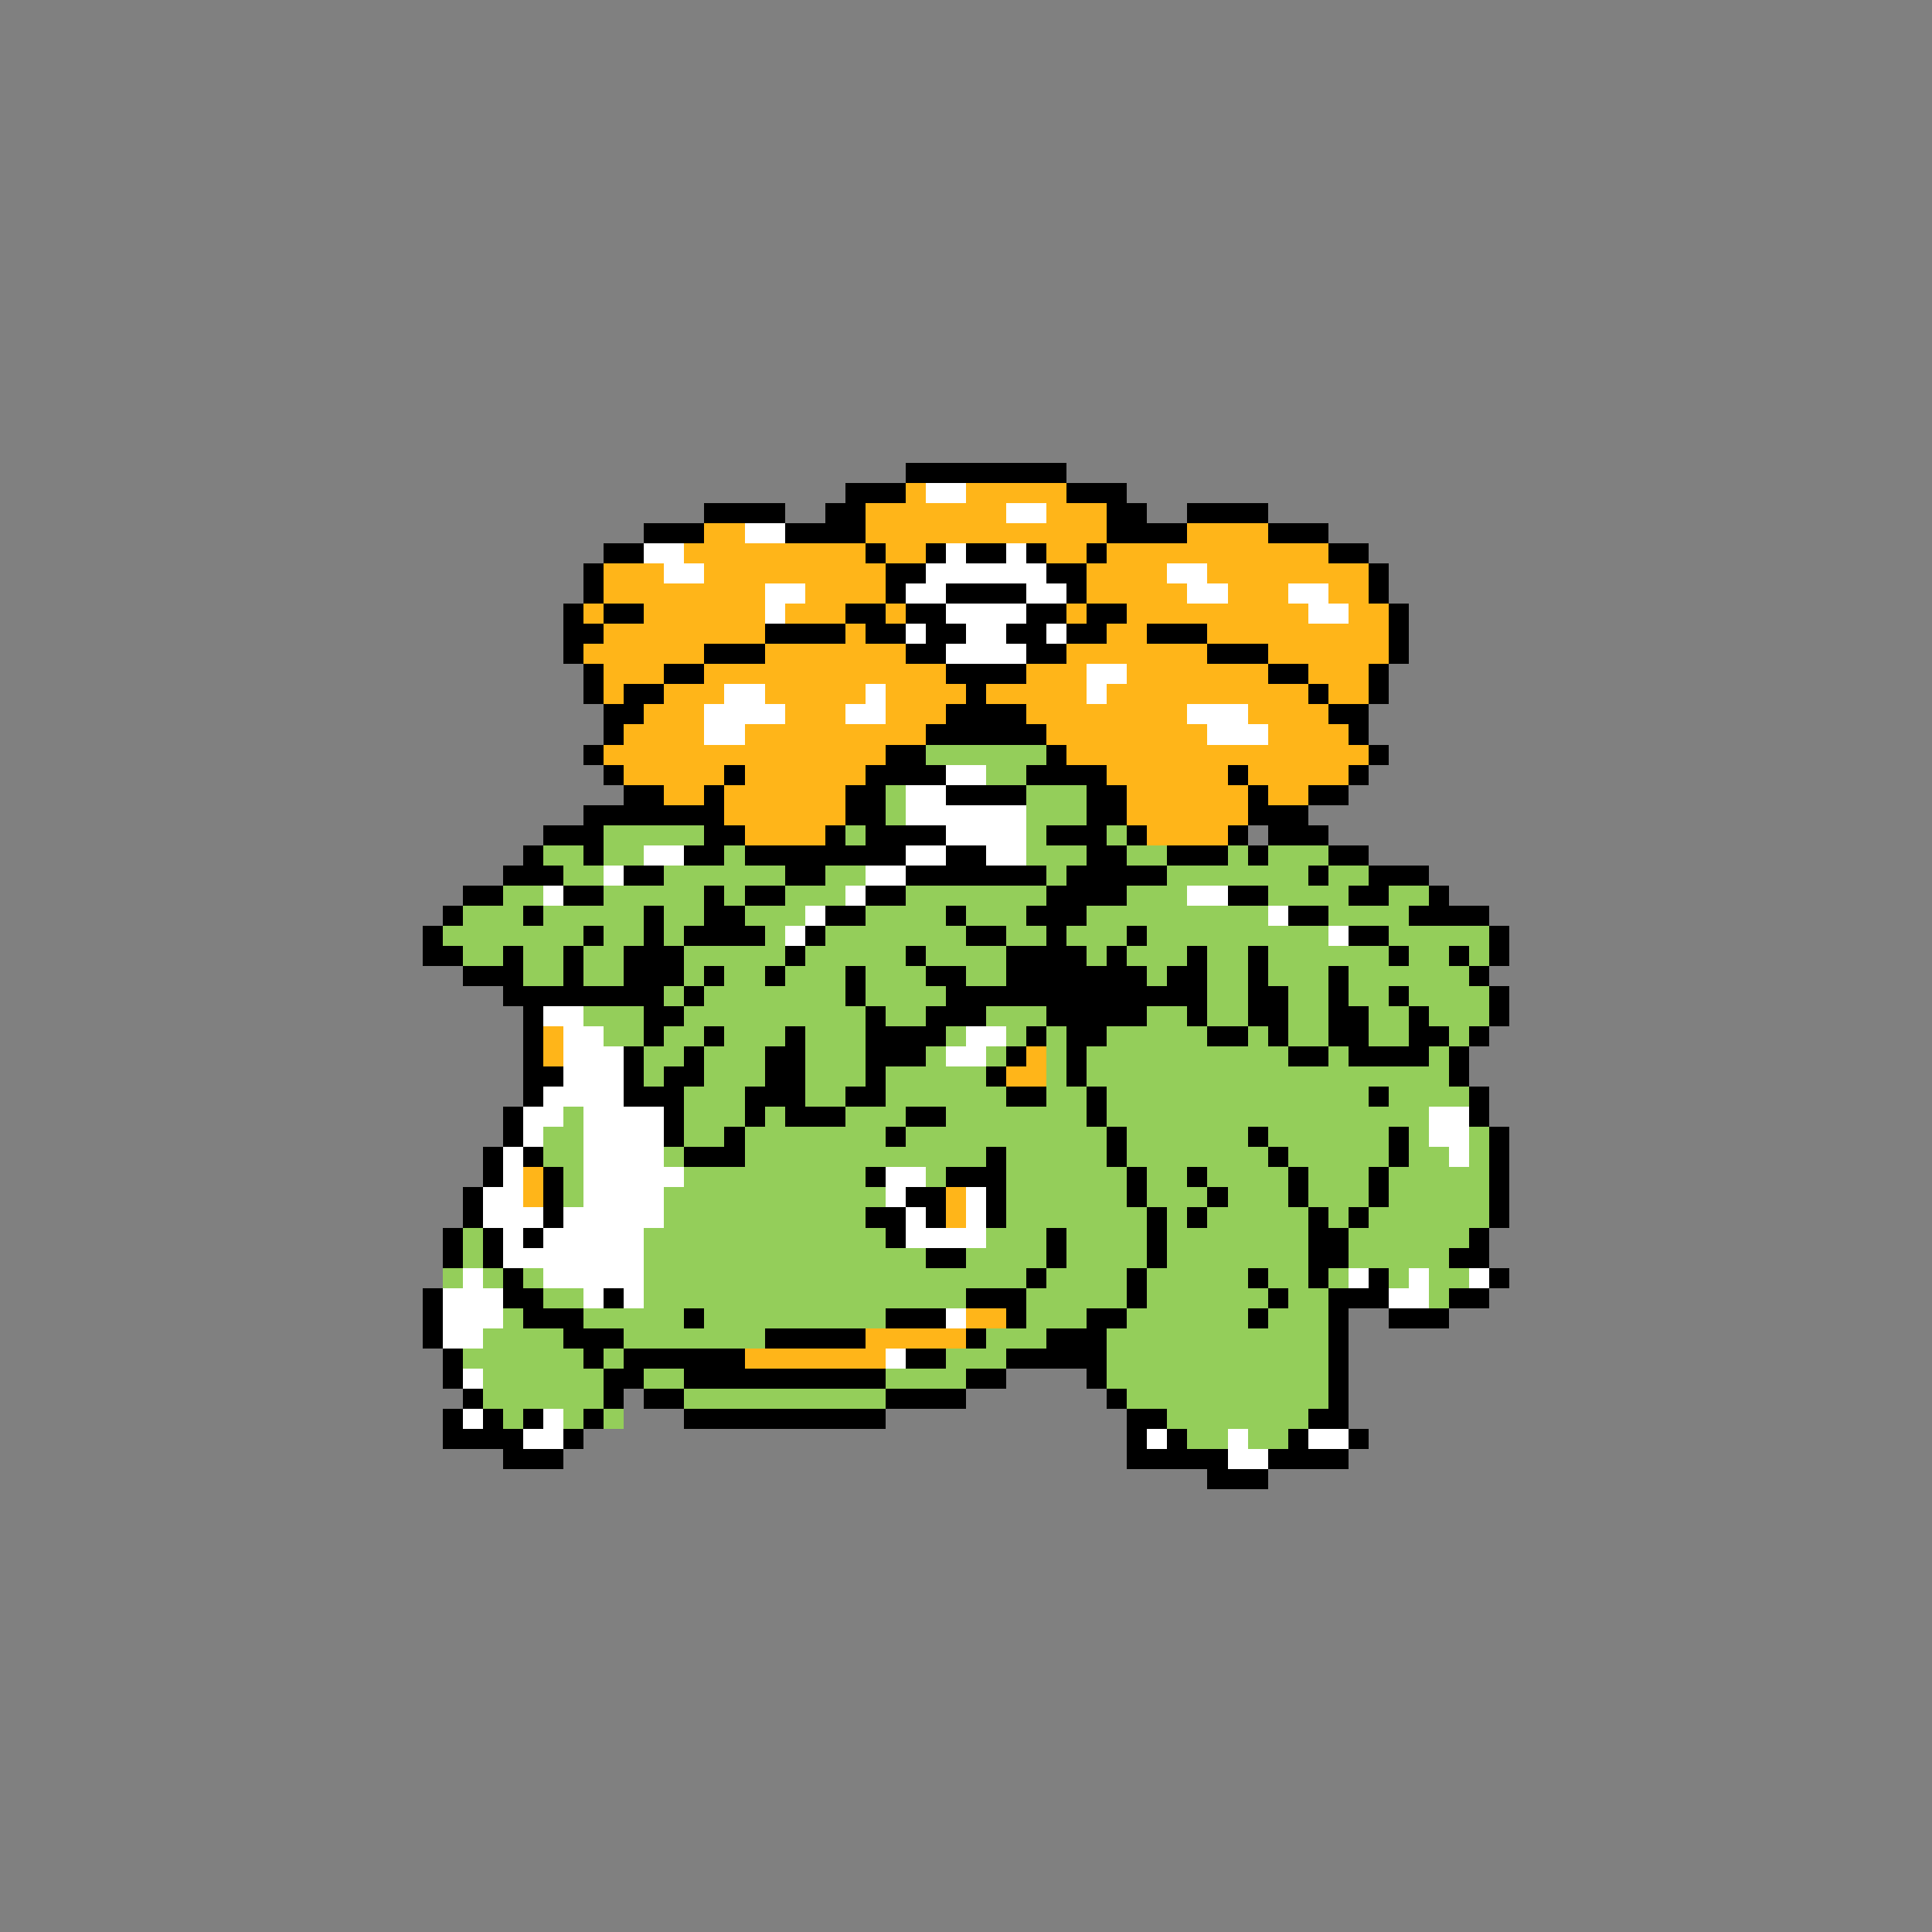 <svg xmlns="http://www.w3.org/2000/svg" viewBox="0 -0.5 96 96" shape-rendering="crispEdges">
<rect x="0" y="-0.5" width="96" height="96" fill="#808080" stroke="none"/>
<path stroke="#000000" d="M45 23h8M42 24h3M53 24h3M35 25h4M41 25h2M55 25h2M59 25h4M32 26h3M39 26h4M55 26h4M63 26h3M30 27h2M43 27h1M46 27h1M48 27h2M51 27h1M54 27h1M66 27h2M29 28h1M44 28h2M52 28h2M68 28h1M29 29h1M44 29h1M47 29h4M53 29h1M68 29h1M28 30h1M30 30h2M42 30h2M45 30h2M51 30h2M54 30h2M69 30h1M28 31h2M38 31h4M43 31h2M46 31h2M50 31h2M53 31h2M57 31h3M69 31h1M28 32h1M35 32h3M45 32h2M51 32h2M60 32h3M69 32h1M29 33h1M33 33h2M47 33h4M63 33h2M68 33h1M29 34h1M31 34h2M48 34h1M65 34h1M68 34h1M30 35h2M47 35h4M66 35h2M30 36h1M46 36h6M67 36h1M29 37h1M44 37h2M52 37h1M68 37h1M30 38h1M36 38h1M43 38h4M51 38h4M61 38h1M67 38h1M31 39h2M35 39h1M42 39h2M47 39h4M54 39h2M62 39h1M65 39h2M29 40h7M42 40h2M54 40h2M62 40h3M27 41h3M35 41h2M41 41h1M43 41h4M52 41h3M56 41h1M61 41h1M63 41h3M26 42h1M29 42h1M34 42h2M37 42h8M47 42h2M54 42h2M58 42h3M62 42h1M66 42h2M25 43h3M31 43h2M39 43h2M45 43h7M53 43h5M65 43h1M68 43h3M23 44h2M28 44h2M35 44h1M37 44h2M43 44h2M52 44h4M61 44h2M67 44h2M71 44h1M22 45h1M26 45h1M32 45h1M35 45h2M41 45h2M47 45h1M51 45h3M64 45h2M70 45h4M21 46h1M29 46h1M32 46h1M34 46h4M40 46h1M48 46h2M52 46h1M56 46h1M67 46h2M74 46h1M21 47h2M25 47h1M28 47h1M31 47h3M39 47h1M45 47h1M50 47h4M55 47h1M59 47h1M62 47h1M69 47h1M72 47h1M74 47h1M23 48h3M28 48h1M31 48h3M35 48h1M38 48h1M42 48h1M46 48h2M50 48h7M58 48h2M62 48h1M66 48h1M73 48h1M25 49h8M34 49h1M42 49h1M47 49h13M62 49h2M66 49h1M69 49h1M74 49h1M26 50h1M32 50h2M43 50h1M46 50h3M52 50h5M59 50h1M62 50h2M66 50h2M70 50h1M74 50h1M26 51h1M32 51h1M35 51h1M39 51h1M43 51h4M51 51h1M53 51h2M60 51h2M63 51h1M66 51h2M70 51h2M73 51h1M26 52h1M31 52h1M34 52h1M38 52h2M43 52h3M50 52h1M53 52h1M64 52h2M67 52h4M72 52h1M26 53h2M31 53h1M33 53h2M38 53h2M43 53h1M49 53h1M53 53h1M72 53h1M26 54h1M31 54h3M37 54h3M42 54h2M50 54h2M54 54h1M68 54h1M73 54h1M25 55h1M33 55h1M37 55h1M39 55h3M45 55h2M54 55h1M73 55h1M25 56h1M33 56h1M36 56h1M44 56h1M55 56h1M62 56h1M69 56h1M74 56h1M24 57h1M26 57h1M34 57h3M49 57h1M55 57h1M63 57h1M69 57h1M74 57h1M24 58h1M27 58h1M43 58h1M47 58h3M56 58h1M59 58h1M64 58h1M68 58h1M74 58h1M23 59h1M27 59h1M45 59h2M49 59h1M56 59h1M60 59h1M64 59h1M68 59h1M74 59h1M23 60h1M27 60h1M43 60h2M46 60h1M49 60h1M57 60h1M59 60h1M65 60h1M67 60h1M74 60h1M22 61h1M24 61h1M26 61h1M44 61h1M52 61h1M57 61h1M65 61h2M73 61h1M22 62h1M24 62h1M46 62h2M52 62h1M57 62h1M65 62h2M72 62h2M25 63h1M51 63h1M56 63h1M62 63h1M65 63h1M68 63h1M74 63h1M21 64h1M25 64h2M30 64h1M48 64h3M56 64h1M63 64h1M66 64h3M72 64h2M21 65h1M26 65h3M34 65h1M44 65h3M50 65h1M54 65h2M62 65h1M66 65h1M69 65h3M21 66h1M28 66h3M38 66h5M48 66h1M52 66h3M66 66h1M22 67h1M29 67h1M31 67h6M45 67h2M50 67h5M66 67h1M22 68h1M30 68h2M34 68h10M48 68h2M54 68h1M66 68h1M23 69h1M30 69h1M32 69h2M44 69h4M55 69h1M66 69h1M22 70h1M24 70h1M26 70h1M29 70h1M34 70h10M56 70h2M65 70h2M22 71h4M28 71h1M56 71h1M58 71h1M64 71h1M67 71h1M25 72h3M56 72h5M63 72h4M60 73h3" />
<path stroke="#ffb519" d="M45 24h1M48 24h5M43 25h7M52 25h3M35 26h2M43 26h12M59 26h4M34 27h9M44 27h2M52 27h2M55 27h11M30 28h3M35 28h9M54 28h4M60 28h8M30 29h8M40 29h4M54 29h5M61 29h3M66 29h2M29 30h1M32 30h6M39 30h3M44 30h1M53 30h1M56 30h9M67 30h2M30 31h8M42 31h1M55 31h2M60 31h9M29 32h6M38 32h7M53 32h7M63 32h6M30 33h3M35 33h12M51 33h3M56 33h7M65 33h3M30 34h1M33 34h3M38 34h5M44 34h4M49 34h5M55 34h10M66 34h2M32 35h3M39 35h3M44 35h3M51 35h8M62 35h4M31 36h4M37 36h9M52 36h8M63 36h4M30 37h14M53 37h15M31 38h5M37 38h6M55 38h6M62 38h5M33 39h2M36 39h6M56 39h6M63 39h2M36 40h6M56 40h6M37 41h4M57 41h4M27 51h1M27 52h1M51 52h1M50 53h2M26 58h1M26 59h1M47 59h1M47 60h1M48 65h2M43 66h5M37 67h7" />
<path stroke="#ffffff" d="M46 24h2M50 25h2M37 26h2M32 27h2M47 27h1M50 27h1M33 28h2M46 28h6M58 28h2M38 29h2M45 29h2M51 29h2M59 29h2M64 29h2M38 30h1M47 30h4M65 30h2M45 31h1M48 31h2M52 31h1M47 32h4M54 33h2M36 34h2M43 34h1M54 34h1M35 35h4M42 35h2M59 35h3M35 36h2M60 36h3M47 38h2M45 39h2M45 40h6M47 41h4M32 42h2M45 42h2M49 42h2M30 43h1M43 43h2M27 44h1M42 44h1M59 44h2M40 45h1M63 45h1M39 46h1M66 46h1M27 50h2M28 51h2M48 51h2M28 52h3M47 52h2M28 53h3M27 54h4M26 55h2M29 55h4M71 55h2M26 56h1M29 56h4M71 56h2M25 57h1M29 57h4M72 57h1M25 58h1M29 58h5M44 58h2M24 59h2M29 59h4M44 59h1M48 59h1M24 60h3M28 60h5M45 60h1M48 60h1M25 61h1M27 61h5M45 61h4M25 62h7M23 63h1M27 63h5M67 63h1M70 63h1M73 63h1M22 64h3M29 64h1M31 64h1M69 64h2M22 65h3M47 65h1M22 66h2M44 67h1M23 68h1M23 70h1M27 70h1M26 71h2M57 71h1M61 71h1M65 71h2M61 72h2" />
<path stroke="#94ce5a" d="M46 37h6M49 38h2M44 39h1M51 39h3M44 40h1M51 40h3M30 41h5M42 41h1M51 41h1M55 41h1M27 42h2M30 42h2M36 42h1M51 42h3M56 42h2M61 42h1M63 42h3M28 43h2M33 43h6M41 43h2M52 43h1M58 43h7M66 43h2M25 44h2M30 44h5M36 44h1M39 44h3M45 44h7M56 44h3M63 44h4M69 44h2M23 45h3M27 45h5M33 45h2M37 45h3M43 45h4M48 45h3M54 45h9M66 45h4M22 46h7M30 46h2M33 46h1M38 46h1M41 46h7M50 46h2M53 46h3M57 46h9M69 46h5M23 47h2M26 47h2M29 47h2M34 47h5M40 47h5M46 47h4M54 47h1M56 47h3M60 47h2M63 47h6M70 47h2M73 47h1M26 48h2M29 48h2M34 48h1M36 48h2M39 48h3M43 48h3M48 48h2M57 48h1M60 48h2M63 48h3M67 48h6M33 49h1M35 49h7M43 49h4M60 49h2M64 49h2M67 49h2M70 49h4M29 50h3M34 50h9M44 50h2M49 50h3M57 50h2M60 50h2M64 50h2M68 50h2M71 50h3M30 51h2M33 51h2M36 51h3M40 51h3M47 51h1M50 51h1M52 51h1M55 51h5M62 51h1M64 51h2M68 51h2M72 51h1M32 52h2M35 52h3M40 52h3M46 52h1M49 52h1M52 52h1M54 52h10M66 52h1M71 52h1M32 53h1M35 53h3M40 53h3M44 53h5M52 53h1M54 53h18M34 54h3M40 54h2M44 54h6M52 54h2M55 54h13M69 54h4M28 55h1M34 55h3M38 55h1M42 55h3M47 55h7M55 55h16M27 56h2M34 56h2M37 56h7M45 56h10M56 56h6M63 56h6M70 56h1M73 56h1M27 57h2M33 57h1M37 57h12M50 57h5M56 57h7M64 57h5M70 57h2M73 57h1M28 58h1M34 58h9M46 58h1M50 58h6M57 58h2M60 58h4M65 58h3M69 58h5M28 59h1M33 59h11M50 59h6M57 59h3M61 59h3M65 59h3M69 59h5M33 60h10M50 60h7M58 60h1M60 60h5M66 60h1M68 60h6M23 61h1M32 61h12M49 61h3M53 61h4M58 61h7M67 61h6M23 62h1M32 62h14M48 62h4M53 62h4M58 62h7M67 62h5M22 63h1M24 63h1M26 63h1M32 63h19M52 63h4M57 63h5M63 63h2M66 63h1M69 63h1M71 63h2M27 64h2M32 64h16M51 64h5M57 64h6M64 64h2M71 64h1M25 65h1M29 65h5M35 65h9M51 65h3M56 65h6M63 65h3M24 66h4M31 66h7M49 66h3M55 66h11M23 67h6M30 67h1M47 67h3M55 67h11M24 68h6M32 68h2M44 68h4M55 68h11M24 69h6M34 69h10M56 69h10M25 70h1M28 70h1M30 70h1M58 70h7M59 71h2M62 71h2" />
</svg>